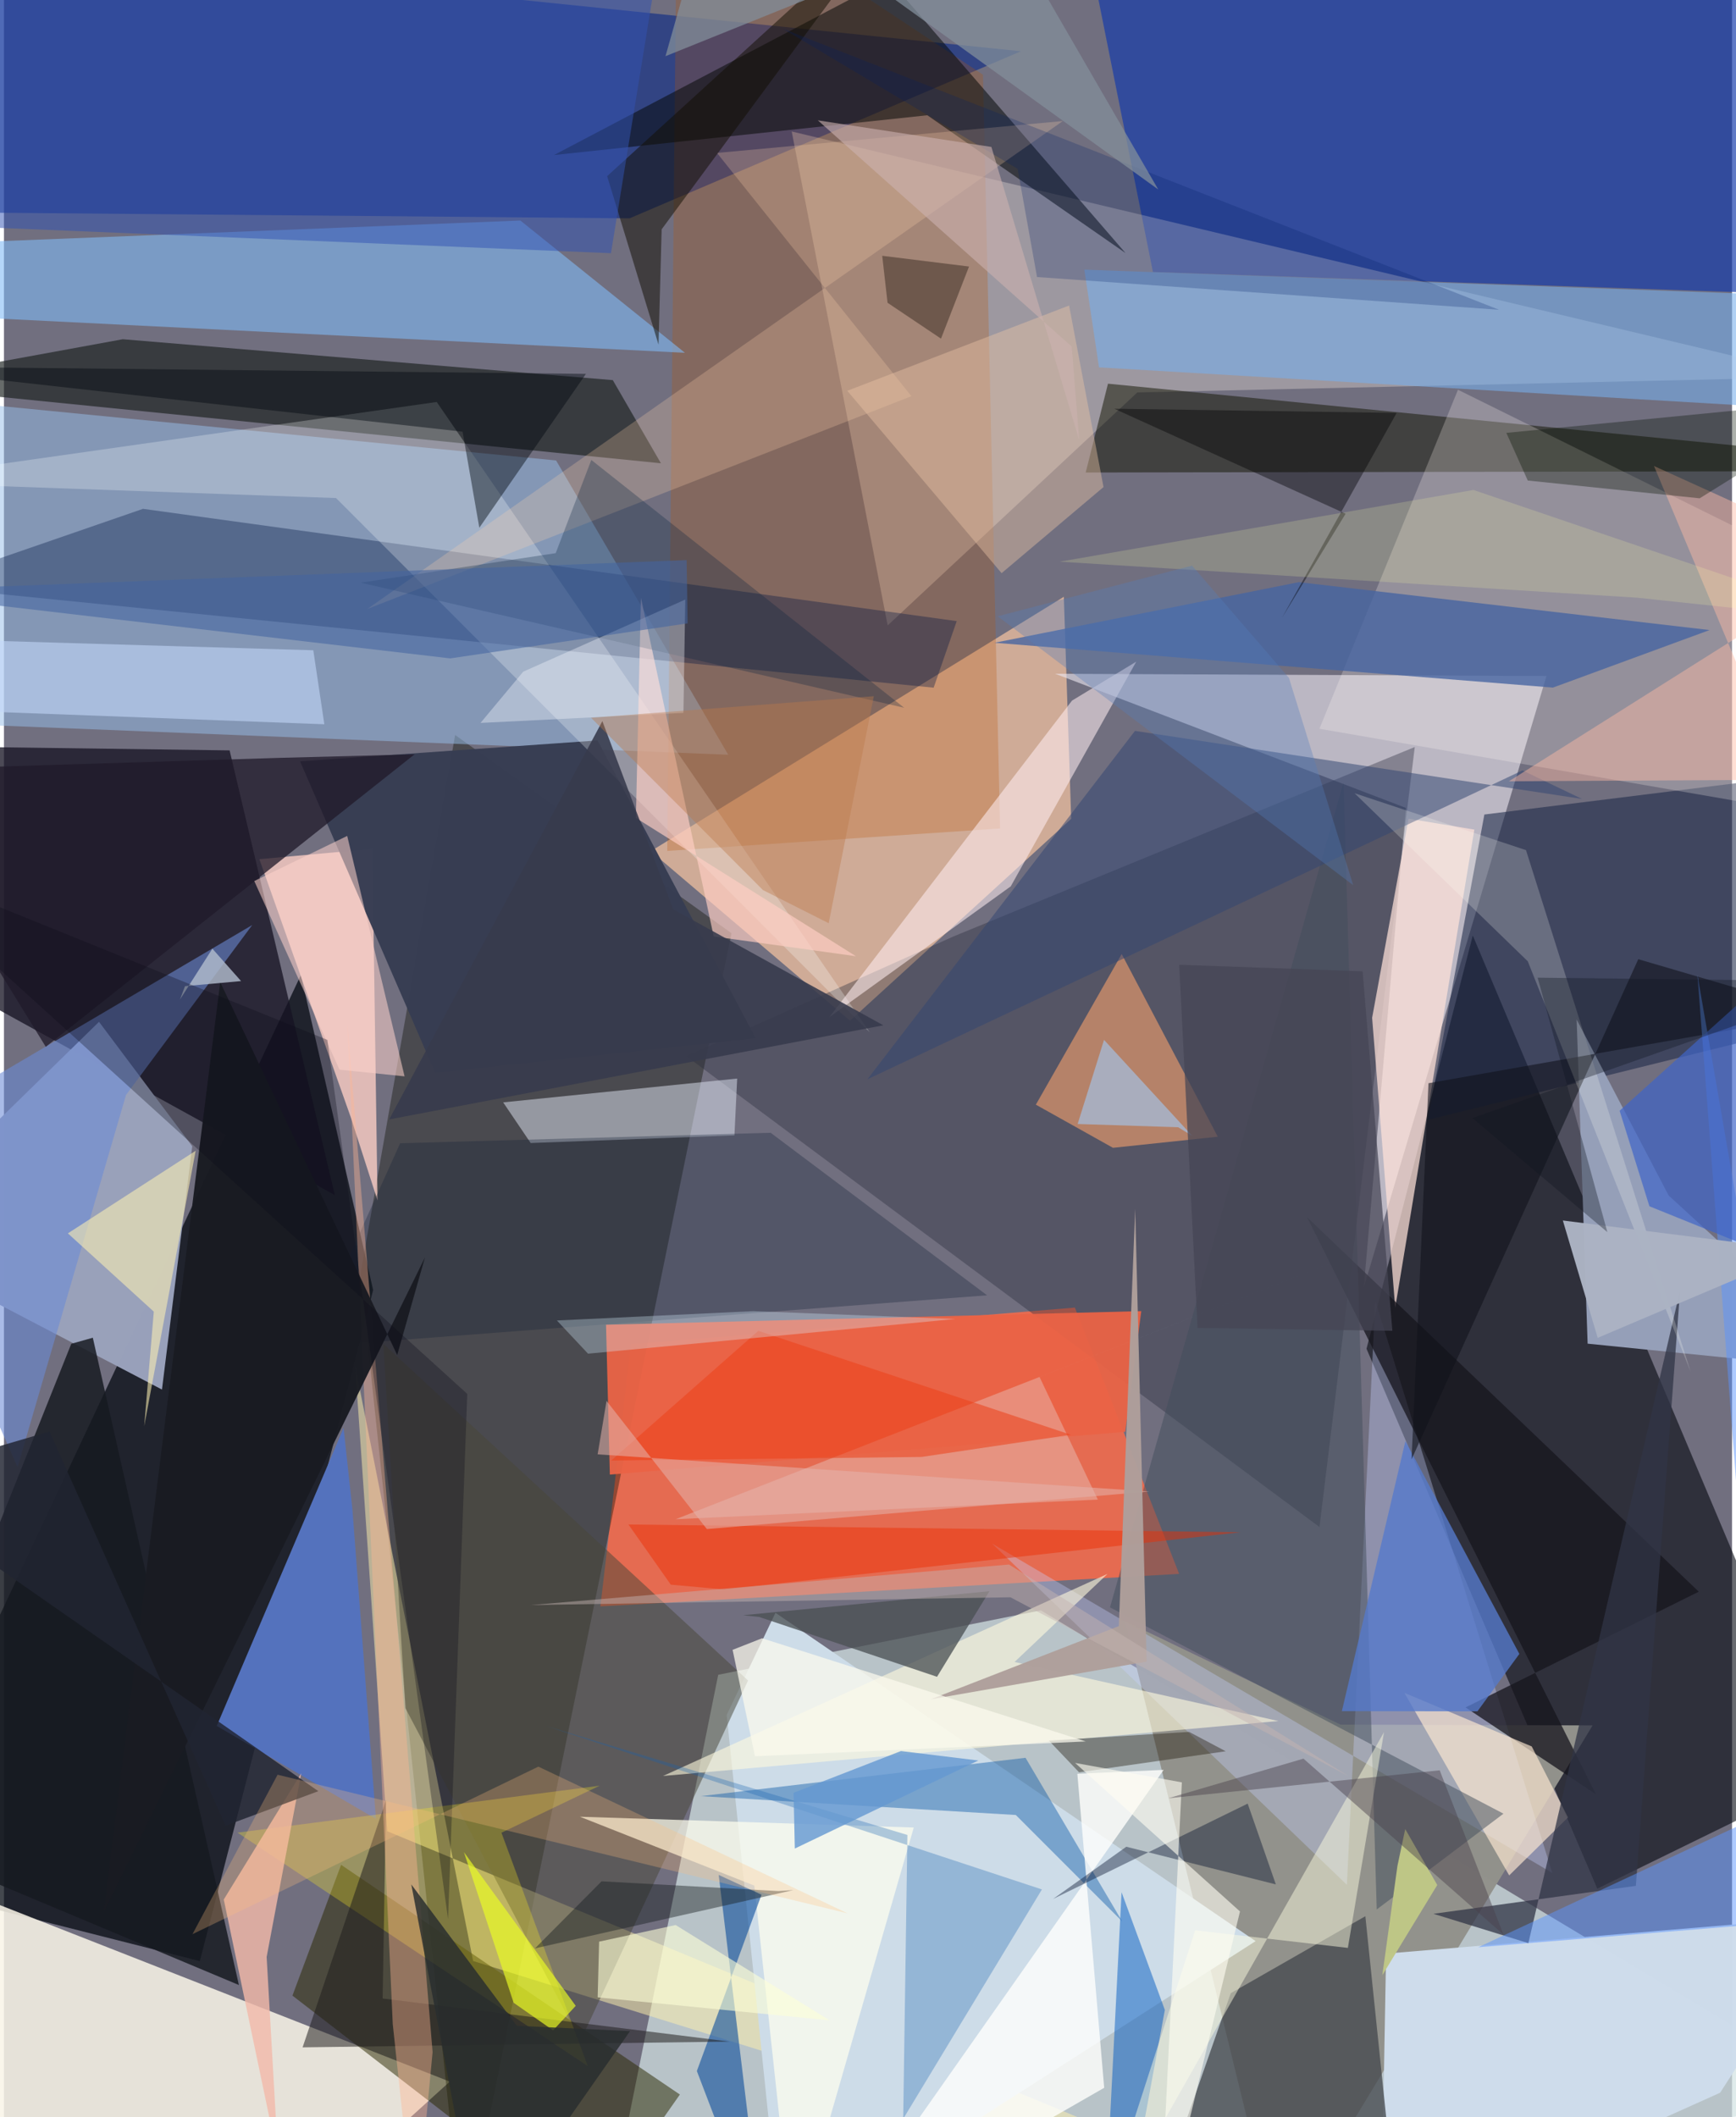 <svg xmlns="http://www.w3.org/2000/svg" width="228" height="278" viewBox="0 0 836 1024"><path fill="#716f7f" d="M0 0h836v1024H0z"/><path fill="#d3e3e4" fill-opacity=".725" d="M501.594 778.879l-156.056 31.145L289.841 1086 898 1016.88z"/><path fill="#050a12" fill-opacity=".745" d="M178.603 623.925L143.64 471.576-62 908.773l156.759 39.744z"/><path fill="#03060e" fill-opacity=".596" d="M710.57 452.464l171.34 406.667-111.101 54.352-111.64-261.134z"/><path fill="#ef6a4d" fill-opacity=".914" d="M518.092 632.442l-214.774 17.693-14.776 126.812 279.977-15.708z"/><path fill="#f9f4e7" fill-opacity=".859" d="M-62 1086h190.36l87.312-79.195L-62 897.872z"/><path fill="#151322" fill-opacity=".765" d="M-62 455.581l222.078 122.45-50.913-215.09L-62 360.623z"/><path fill="#0b0e01" fill-opacity=".376" d="M222.15 1086l129.831-634.645-133.713-95.869-45.817 260.842z"/><path fill="#f6c4a1" fill-opacity=".702" d="M312.921 411.69l199.817-123.042 3.554 107.391-106.973 97.637z"/><path fill="#92928c" fill-opacity=".996" d="M616.377 1086L542.48 784.149l104.122 49.984 121.933.39z"/><path fill="#ece7f2" fill-opacity=".596" d="M746.22 326.968l-237.702-1.1 169.674 64.877-20.345 231.938z"/><path fill="#153baa" fill-opacity=".682" d="M898 143.341l-342.154-11.788-35.506-177.43L812.133-62z"/><path fill="#042587" fill-opacity=".573" d="M302.646 105.606l189.357-80.818-522.76-53.722-19.89 131.415z"/><path fill="#97bce7" fill-opacity=".514" d="M-48.4 191.822l315.505 30.886 83.281 142.337-398.059-15.932z"/><path fill="#fff4e9" fill-opacity=".31" d="M879.31 182.318L381.09 63.59l46.425 238.906 120.779-112.692z"/><path fill="#9aa2bb" fill-opacity=".988" d="M-62 599.746L45.992 494.224l45.101 60.183L76.44 672.082z"/><path fill="#ba5300" fill-opacity=".255" d="M473.629 36.143l8.268 364.565-161.014 10.85L325.643-62z"/><path fill="#fecfc5" fill-opacity=".78" d="M167.795 540.433l-44.232-124.886 54.658-4.956 2.503 170.031z"/><path fill="#cedceb" fill-opacity=".988" d="M666.101 1086l164.136-73.827 55.012-85.405-216.607 18.122z"/><path fill="#2a2b3b" fill-opacity=".376" d="M459.44 452.882l-129.38 57.92 306.35 227.756 46.097-377.248z"/><path fill="#80baf5" fill-opacity=".592" d="M329.446 170.63l-79.626-63.966L-62 119.034v32.095z"/><path fill="#1d2948" fill-opacity=".576" d="M898 371.34l-30.779 126.143-178.43 44.165 27.394-147.697z"/><path fill="#1b2220" fill-opacity=".667" d="M294.538 183.85l23.288 40.225L-62 185.932l119.486-21.856z"/><path fill="#fff2ac" fill-opacity=".506" d="M669.168 1086l-483.77-200.308-15.515-225.24 57.082 288.006z"/><path fill="#96a0b9" fill-opacity=".988" d="M766.133 649.886L898 663.164l-92.677-84.942-44.494-85.108z"/><path fill="#cddce8" d="M349.64 829.482l23.599-49.432 232.27 158.805L376.256 1086z"/><path fill="#001543" fill-opacity=".353" d="M-40.762 283.428l108.033-37.32 393.651 54.304-11.167 32.21z"/><path fill="#44484d" fill-opacity=".765" d="M675.104 1086l-103.055-60.692 21.441-61.276 65.115-37.23z"/><path fill="#2a2800" fill-opacity=".51" d="M139.56 965.21l143.315 110.636 44.116-62.792-163.896-111.105z"/><path fill="#171a09" fill-opacity=".529" d="M898 227.855v-6.435l-363.9-35.844-10.787 42.963z"/><path fill="#fff7f3" fill-opacity=".243" d="M636.37 352.478l231.937 40.153L898 284.744 703.41 188.51z"/><path fill="#373d52" fill-opacity=".976" d="M143.25 368.224l143.902-10.102 76.537 144.035-155.069 16.71z"/><path fill="#070a08" fill-opacity=".537" d="M446.695 55.748l95.911 66.669L427.953-10.125 266.094 74.989z"/><path fill="#5573be" fill-opacity=".996" d="M164.296 690.69l4.25 39.085 11.397 149.971-77.007-44.977z"/><path fill="#e1976b" fill-opacity=".69" d="M536.514 555.155l-37.312-20.866 41.527-72.86 46.482 88.362z"/><path fill="#161921" fill-opacity=".839" d="M-62 886.45l94.56-236.505 10.427-2.94 70.681 313.083z"/><path fill="#dbe1f0" fill-opacity=".514" d="M354.71 521.662l-113.205 11.513 13.298 19.663 98.585-3.675z"/><path fill="#c7d1ff" fill-opacity=".349" d="M478.028 746.56l270.991 159.303-85.613-276.804-13.735 282.55z"/><path fill="#0355a6" fill-opacity=".42" d="M489.505 877.851l-152.407-9.124 157.107-18.546 46.754 79.134z"/><path fill="#78afea" fill-opacity=".584" d="M522.65 130.421l7.112 47.267L898 199.432v-55.388z"/><path fill="#ffe2d8" fill-opacity=".725" d="M673.045 632.532l-11.164-140.246 17.614-96.323 31.844 5.287z"/><path fill="#484539" fill-opacity=".506" d="M183.553 650.016l176.426 162.785-81.058 174.27-84.725-160.922z"/><path fill="#fcffff" fill-opacity=".263" d="M209.358 194.423L-62 233.014l222.64 7.875 258.248 258.452z"/><path fill="#4665a1" fill-opacity=".788" d="M825.135 304.738l-75.78 27.83-270.174-21.684 147.265-29.317z"/><path fill="#17161d" fill-opacity=".757" d="M630.429 588.756l139.768 279.129-63.112-42.066 112.824-55.967z"/><path fill="#ea6346" fill-opacity=".949" d="M293.113 713.213l249.325-20.686 7.77-58.384-258.94 6.593z"/><path fill="#feea21" fill-opacity=".29" d="M288.18 863.674L112.994 886.38l169.405 112.902-41.73-112.863z"/><path fill="#e7f4f9" fill-opacity=".29" d="M500.98 665.974l172.718-67.484-348.746 136.298 204.233-9.487z"/><path fill="#fffadd" fill-opacity=".604" d="M533.871 761.236L318.84 858.977l297.738-26.57-127.668-28.573z"/><path fill="#6b8ad5" fill-opacity=".58" d="M6.59 709.588L-62 554.605l182.095-107.193-61.063 82.221z"/><path fill="#feedf0" fill-opacity=".565" d="M487.058 428.697l60.715-108.682-31.06 18.832-117.38 153.094z"/><path fill="#ffd2ab" fill-opacity=".247" d="M344.947 73.968L512.26 58.545 175.751 294.563l263.24-102.934z"/><path fill="#f2baaa" fill-opacity=".808" d="M106.332 918.725l37.483-61.029-16.738 88.832 5.606 98.156z"/><path fill="#ffe" fill-opacity=".722" d="M363.01 912.01l-84.37-33.32 161.505 5.213L381.794 1086z"/><path fill="#fee9d3" fill-opacity=".655" d="M677.493 818.773l50.695 88.296 28.459-28.025-17.548-34.35z"/><path fill="#1962b0" fill-opacity=".31" d="M437.062 887.509l-2.036 137.31 67.116-110.966-239.735-79.012z"/><path fill="#0a4b9b" fill-opacity=".588" d="M367.436 1086l-21.67-179.172 20.726 9.579-31.29 85.27z"/><path fill="#201a29" fill-opacity=".757" d="M20.236 506.315l178.403-141.474-65.9 1.727L-62 372.636z"/><path fill="#4a4f53" fill-opacity=".761" d="M476.751 769.606l-25.36 41.404-86.019-28.945-7.825-.833z"/><path fill="#414e5c" fill-opacity=".498" d="M664.105 923.55l-16.06-544.978L535.074 777.42l190.342 99.786z"/><path fill="#c3d6f9" fill-opacity=".592" d="M-62 308.247l52.897 35.905 164.096 6.145-5.344-35.783z"/><path fill="#162439" fill-opacity=".325" d="M370.893 547.876l104.711 78.621-328.38 24.994 44.444-98.536z"/><path fill="#5579cb" fill-opacity=".792" d="M647.24 827.612l65.587.107 20.285-27.783-55.122-102.954z"/><path fill="#334671" fill-opacity=".522" d="M734.604 372.616l-316.91 149.411 129.463-168.525 216.261 32.92z"/><path fill="#fffffc" fill-opacity=".808" d="M561.03 856.025l-41.757 1.89 12.989 151.877L399.407 1086z"/><path fill="#075dc2" fill-opacity=".506" d="M548.14 1045.176l-15.106 20.268 7.628-150.25 20.954 56.962z"/><path fill="#313546" fill-opacity=".749" d="M789.472 912.125l21.397-288.036-73.406 315.743-45.914-14.195z"/><path fill="#01080e" fill-opacity=".435" d="M221.874 208.79l8.092 46.464 51.578-74.422L-62 177.145z"/><path fill="#1f1d1d" fill-opacity=".529" d="M183.187 966.596l167.925 20.85-206.641 2.788 40.383-119.611z"/><path fill="#ecc5a6" fill-opacity=".416" d="M482.628 277.217l49.311-41.647-16.662-87.8-107.295 41.24z"/><path fill="#1c160a" fill-opacity=".392" d="M591.056 847.027l-17.714-9.378-67.846 4.196 14.612 15.35z"/><path fill="#11121a" fill-opacity=".58" d="M680.953 705.83l8.189-181.915 191.162-33.71-89.663-26.278z"/><path fill="#feffe1" fill-opacity=".471" d="M650.15 942.132l-73.87-8.518L527.094 1086 667.62 837.791z"/><path fill="#000d2a" fill-opacity=".404" d="M615.304 911.423l-13.623-39.08-94.121 46.096 35.402-25.232z"/><path fill="#ffbba5" fill-opacity=".451" d="M861.816 377.145l-133.787.742L898 270.723l-99.764-45.34z"/><path fill="#130e03" fill-opacity=".514" d="M291.805 85.194l24.858 81.506 1.512-55.787L430.584-41.358z"/><path fill="#5b94fd" fill-opacity=".494" d="M850.246 877.904L713.22 941.808 898 926.676l-78.727-455.107z"/><path fill="#3153b3" fill-opacity=".51" d="M293.655 122.468l23.133-142.554L-62-62l34.075 171.155z"/><path fill="#ffcfc4" fill-opacity=".659" d="M343.352 452.936l68.807 9.553-106.447-66.886 2.43-106.512z"/><path fill="#011d3d" fill-opacity=".275" d="M266.922 267.542l17.221-45.079 151.365 119.866-262.953-60.511z"/><path fill="#fdf0b2" fill-opacity=".573" d="M92.744 556.586L67.858 689.75l4.63-55.368-41.565-37.85z"/><path fill="#ffb693" fill-opacity=".404" d="M166.123 495.106l41.242 497.421-8.392 88.351-10.885-101.923z"/><path fill="#191b22" fill-opacity=".969" d="M190.24 655.382l13.432-47.217L48.165 925.174l56.456-450.156z"/><path fill="#3f65c8" fill-opacity=".69" d="M872.298 614.271l-76.27-30.837-14.413-46.204 105.32-94.872z"/><path fill="#fbfbff" fill-opacity=".361" d="M251.222 324.85l-20.677 24.802 98.165-4.864.892-54.8z"/><path fill="#373b4d" fill-opacity=".89" d="M289.491 348.788l-103.13 192.645 239.058-45.53-101.67-56.122z"/><path fill="#001e67" fill-opacity=".235" d="M499.77 133.997l-9.39-52.337-113.7-67.834 346.614 135.999z"/><path fill="#171d20" fill-opacity=".431" d="M256.894 942.357l125.012-28.194-7.213.475-85.576-4.71z"/><path fill="#041102" fill-opacity=".333" d="M898 192.663l-171.194 16.703 10.373 23.05 83.163 8.6z"/><path fill="#a1cffe" fill-opacity=".561" d="M532.185 502.953l42.69 46.441-6.822-4.19-48.637-1.565z"/><path fill="#eb2d02" fill-opacity=".459" d="M348.435 768.772l249.756-27.678-296.09-3.764 20.506 29.119z"/><path fill="#eb411a" fill-opacity=".553" d="M364.941 643.673l151.194 50.265-72.254 10.736-150.101 1.735z"/><path fill="#ffd3cb" fill-opacity=".545" d="M121.095 426.132l41.24 91.228 31.475 3.234-27.755-116.287z"/><path fill="#212432" fill-opacity=".831" d="M152.074 866.33l-44.871 16.68-85.168-190.657L-62 717.028z"/><path fill="#d5effe" fill-opacity=".318" d="M267.5 638.672l94.917-4.515 97.92 3.792-177.783 16.775z"/><path fill="#ebfd23" fill-opacity=".659" d="M222.53 895.836l54.075 74.309-10.943 11.892-19.1-13.374z"/><path fill="#fffef5" fill-opacity=".216" d="M815.976 663.487l-78.79-198.536-83.814-81.294 82.947 27.526z"/><path fill="#feffd6" fill-opacity=".592" d="M287.918 939.108l37.022-8.04 74.497 46.12-112.216-11.134z"/><path fill="#e4b2ab" fill-opacity=".553" d="M287.207 703.41l266.943 17.975-214.104 18.175-48.54-61.998z"/><path fill="#000104" fill-opacity=".404" d="M537.147 197.689l136.59 2.037-55.462 99.09 30.776-50.338z"/><path fill="#464555" fill-opacity=".725" d="M671.68 643.673l-14.396-173.874-88.738-3.178 8.885 175.66z"/><path fill="#ccb2b0" fill-opacity=".604" d="M393.738 58.208l122.83 109.427 3.58 45.098-42.45-141.658z"/><path fill="#bb7a4b" fill-opacity=".408" d="M398.978 446.53l-31.782-16.026-83.183-83.36 136.793-10.413z"/><path fill="#fdffa3" fill-opacity=".184" d="M789.887 289.063l-279.136-17.396 200.136-34.689L898 300.563z"/><path fill="#292d2e" fill-opacity=".824" d="M230.291 1086l-33.237-174.579 51.02 68.378 54.828 2.564z"/><path fill="#b1bbcd" fill-opacity=".816" d="M114.703 474.516l-27.115 2.453-2.44 6.48 15.682-24.609z"/><path fill="#bfc786" fill-opacity=".984" d="M674.134 902.423l3.764-17.767 15.487 27.061-26.571 43.61z"/><path fill="#abb2c3" fill-opacity=".98" d="M771.009 647.065l-16.865-56.756 119.273 15.001L898 593.151z"/><path fill="#0a0c17" fill-opacity=".306" d="M156.47 502.962l58.372 425.283 9.294-254.074L-62 414.463z"/><path fill="#302219" fill-opacity=".455" d="M427.458 146.448l25.852 17.342 13.567-34.878-42.002-5.197z"/><path fill="#af9f9b" fill-opacity=".965" d="M539.339 786.49l-90.954 35.397 104.4-18.231-5.526-219.02z"/><path fill="#ffbd7d" fill-opacity=".275" d="M408.167 925.436L132.374 858.37l-41.177 77.123 167.33-81.033z"/><path fill="#fffdf1" fill-opacity=".616" d="M569.838 862.068l-51.656-9.404 79.773 71.84L558.81 1086z"/><path fill="#4a414b" fill-opacity=".455" d="M694.573 856.231l-131.301 13.525 65.386-19.158 96.774 85.134z"/><path fill="#4364a1" fill-opacity=".569" d="M215.891 318.444l114.84-16.949-.466-30.6L-62 285.958z"/><path fill="#c5b4b1" fill-opacity=".475" d="M486.899 772.547l-232.04 3.76 231.356-19.596 164.258 102.366z"/><path fill="#547dbc" fill-opacity=".337" d="M574.797 273.576l-94.062 24.496 171.997 130.054-31.085-100.255z"/><path fill="#828e9b" fill-opacity=".737" d="M483.061-38.496L320.027 27.18 345.314-62 558.417 91.654z"/><path fill="#6598d1" fill-opacity=".808" d="M381.997 867.102l51.945-20.182 37.418 4.575-88.767 42.589z"/><path fill="#0f1522" fill-opacity=".349" d="M898 474.707l-156.04-1.836 33.72 123.071-65.272-55.174z"/><path fill="#fbfaed" fill-opacity=".737" d="M363.318 849.453l-10.822-51.482 14.251-5.603 156.573 49.907z"/></svg>